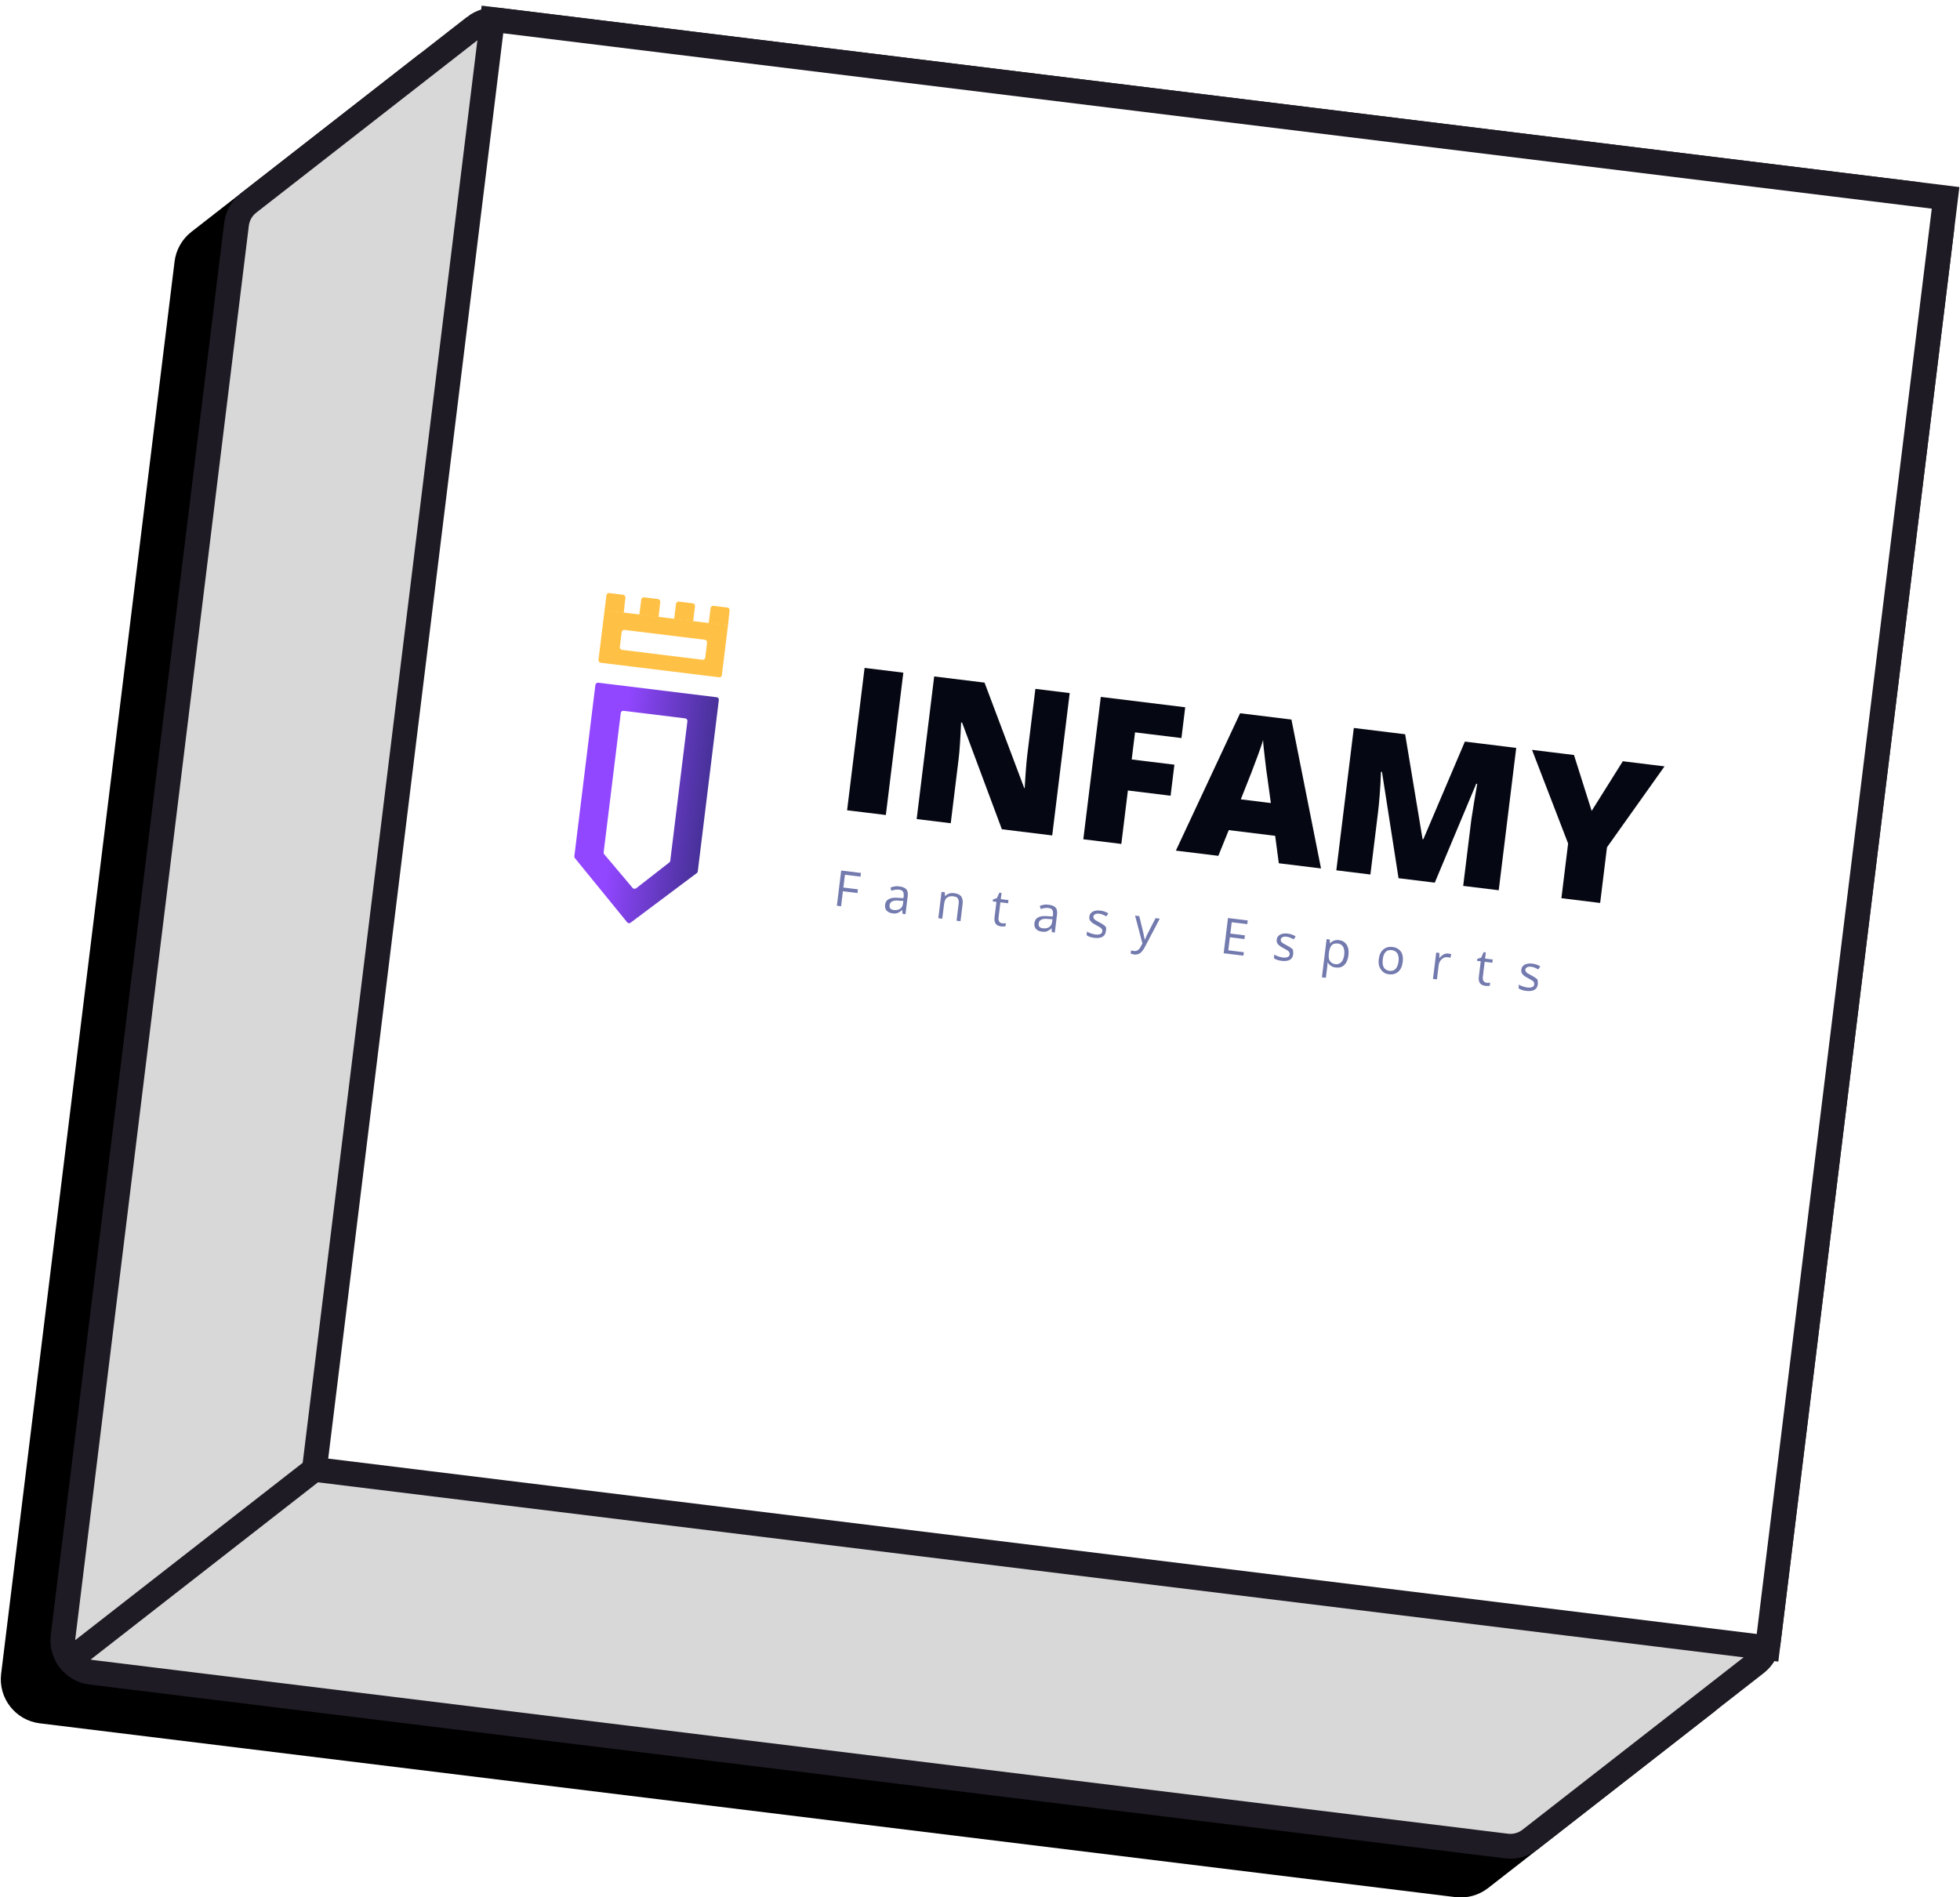 <svg xmlns="http://www.w3.org/2000/svg" xmlns:xlink="http://www.w3.org/1999/xlink" width="220" height="213" viewBox="0 0 220 213">
    <defs>
        <linearGradient id="rszsc42iic" x1=".04%" x2="100.02%" y1="50.015%" y2="50.015%">
            <stop offset="27.41%" stop-color="#9146FF"/>
            <stop offset="100%" stop-color="#473198"/>
        </linearGradient>
        <filter id="ek6keivota" width="105.2%" height="105.2%" x="-3.9%" y="-1.3%" filterUnits="objectBoundingBox">
            <feOffset dx="-5" dy="5" in="SourceAlpha" result="shadowOffsetOuter1"/>
            <feComposite in="shadowOffsetOuter1" in2="SourceAlpha" operator="out" result="shadowOffsetOuter1"/>
            <feColorMatrix in="shadowOffsetOuter1" values="0 0 0 0 0 0 0 0 0 0 0 0 0 0 0 0 0 0 0.07 0"/>
        </filter>
        <path id="e3xaql6agb" d="M24.235 1.457L1.464 24.18C.527 25.117 0 26.386 0 27.711V187.45c0 2.753 2.232 4.986 4.986 4.986H165.07c1.32 0 2.587-.524 3.522-1.457l22.77-22.725c.938-.935 1.464-2.205 1.464-3.529V4.986c0-2.754-2.232-4.986-4.986-4.986H27.757c-1.321 0-2.588.524-3.522 1.457z"/>
    </defs>
    <g fill="none" fill-rule="evenodd" transform="rotate(7 34.707 232.094)">
        <use fill="#000" filter="url(#ek6keivota)" xlink:href="#e3xaql6agb"/>
        <path fill="#D8D8D8" stroke="#1F1B24" stroke-linejoin="square" stroke-width="2.784" d="M25.218 2.442L2.448 25.167c-.676.674-1.056 1.589-1.056 2.543v159.74c0 1.985 1.61 3.594 3.594 3.594H165.07c.952 0 1.865-.378 2.538-1.05l22.771-22.725c.676-.674 1.055-1.59 1.055-2.544V4.986c0-1.985-1.609-3.594-3.594-3.594H27.757c-.952 0-1.865.378-2.54 1.05z"/>
        <path fill="#FFF" fill-rule="nonzero" stroke="#1F1B24" stroke-width="2.784" d="M27.102 1.392H191.434V165.386H27.102z"/>
        <g>
            <g fill-rule="nonzero">
                <path fill="url(#rszsc42iic)" d="M.502.25h13.399c.167 0 .28.112.28.28v19.388c0 .083-.029.14-.085.195l-6.699 6.435c-.112.111-.279.111-.39 0l-6.7-6.435c-.056-.056-.084-.14-.084-.195V.558C.223.39.363.25.503.25z" transform="translate(47.453 63.567) translate(0 10.029)"/>
                <path fill="#FFF" d="M7.537 22.648l3.35-3.343c.055-.056.083-.111.083-.195V3.315c0-.167-.14-.279-.28-.279H3.714c-.14 0-.28.112-.28.279v15.767c0 .084.028.14.084.195l3.629 3.37c.112.112.279.084.39 0z" transform="translate(47.453 63.567) translate(0 10.029)"/>
            </g>
            <g fill-rule="nonzero">
                <path fill="#FFC145" d="M13.901 8.023H.502c-.14 0-.279-.14-.279-.279V2.117H14.18v5.627c0 .167-.112.279-.279.279z" transform="translate(47.453 63.567)"/>
                <path fill="#FFF" d="M11.807 6.296h-9.1c-.139 0-.279-.14-.279-.279v-1.7c0-.138.14-.278.28-.278h9.1c.14 0 .279.14.279.279v1.7c0 .138-.112.278-.28.278z" transform="translate(47.453 63.567)"/>
                <path fill="#FFC145" d="M2.4 2.145H.224V.418c0-.14.14-.279.28-.279h1.59c.14 0 .28.14.28.279L2.4 2.145zM14.18 2.145h-2.177V.418c0-.14.14-.279.279-.279h1.591c.168 0 .28.14.28.279l.027 1.727zM10.244 2.145H8.095V.418c0-.14.14-.279.28-.279h1.59c.14 0 .28.14.28.279v1.727zM6.336 2.145H4.16V.418c0-.14.14-.279.28-.279h1.59c.14 0 .28.14.28.279l.027 1.727z" transform="translate(47.453 63.567)"/>
            </g>
            <path d="M28.221 3.956H122.569V22.342H28.221z" transform="translate(47.453 63.567)"/>
            <g fill="#050813" fill-rule="nonzero">
                <path d="M.112 16.352L.112.251 4.494.251 4.494 16.352.112 16.352zM23.336 16.352h-5.722l-5.89-11.338h-.112c.14 1.783.223 3.148.223 4.095v7.271H7.983V.25h5.695l5.862 11.2h.055c-.111-1.616-.167-2.926-.167-3.9V.25h3.88v16.102h.028zM31.124 16.352L26.825 16.352 26.825.251 36.372.251 36.372 3.733 31.124 3.733 31.124 6.797 35.953 6.797 35.953 10.307 31.124 10.307zM48.933 16.352l-.782-3.008h-5.248l-.81 3.008h-4.8L42.568.167h5.806l5.332 16.185h-4.773zM47.23 9.778l-.698-2.647c-.167-.585-.363-1.337-.586-2.284-.223-.92-.39-1.588-.447-2.006-.056.363-.195 1.003-.39 1.839-.196.864-.615 2.563-1.285 5.07h3.406v.028zM62.47 16.352L59.178 4.764h-.112c.168 1.977.224 3.51.224 4.596v6.992h-3.852V.251h5.806L64.62 11.7h.084L67.998.25h5.806v16.102h-4.02V9.304c0-.362 0-.78.028-1.225 0-.446.056-1.533.14-3.288h-.112L66.574 16.38h-4.103v-.028zM83.071 6.24L85.862.279 90.58.279 85.276 10.084 85.276 16.38 80.894 16.38 80.894 10.196 75.59.251 80.336.251z" transform="translate(47.453 63.567) translate(29.868 4.736)"/>
            </g>
            <path d="M29.588 27.634H120.949V32.815H29.588z" transform="translate(47.453 63.567)"/>
            <g fill="#737AAE" fill-rule="nonzero">
                <path d="M.447 4.011L0 4.011 0 .028 2.233.028 2.233.446.475.446.475 1.894 2.121 1.894 2.121 2.312.475 2.312.475 4.011zM7.425 4.011l-.084-.417h-.028c-.14.195-.307.306-.446.39-.14.083-.335.111-.559.111-.307 0-.53-.084-.697-.223-.168-.14-.252-.362-.252-.64 0-.613.475-.92 1.452-.948l.502-.028v-.195c0-.222-.055-.417-.14-.529-.083-.111-.25-.167-.474-.167-.25 0-.53.084-.837.223l-.14-.334c.14-.084.307-.14.475-.195.167-.056.363-.056.53-.056.363 0 .614.083.782.223.167.139.251.418.251.752V4.01h-.335zM6.42 3.705c.28 0 .503-.084.67-.223.168-.14.251-.362.251-.64v-.28l-.446.029c-.363 0-.614.055-.782.167-.167.111-.251.25-.251.473 0 .168.056.279.14.363.083.083.223.111.418.111zM13.538 4.011V2.09c0-.25-.056-.418-.167-.557-.112-.14-.28-.167-.53-.167-.308 0-.531.084-.699.25-.167.168-.223.446-.223.836v1.56h-.446v-2.98h.362l.084.418h.028c.084-.14.223-.251.39-.335.168-.083.364-.111.56-.111.362 0 .641.083.809.25.167.168.279.446.279.836v1.95h-.447v-.028zM18.674 3.705c.084 0 .168 0 .224-.028.055-.028.14-.028.167-.028v.335c-.056.027-.112.055-.223.055-.112 0-.168.028-.251.028-.587 0-.866-.306-.866-.92V1.394h-.419V1.17l.42-.195.195-.64h.25v.696h.866v.362h-.865v1.755c0 .167.056.306.14.418.083.111.223.139.362.139zM24.313 4.011l-.084-.417h-.028c-.14.195-.307.306-.446.39-.14.083-.335.111-.559.111-.307 0-.53-.084-.698-.223-.167-.14-.25-.362-.25-.64 0-.613.474-.92 1.45-.948l.503-.028v-.195c0-.222-.056-.417-.14-.529-.083-.111-.25-.167-.474-.167-.251 0-.53.084-.837.223l-.14-.334c.14-.084.307-.14.475-.195.167-.056.362-.056.53-.056.363 0 .614.083.782.223.167.139.25.418.25.752V4.01h-.334zm-1.033-.306c.28 0 .502-.084.67-.223.167-.14.251-.362.251-.64v-.28l-.446.029c-.363 0-.615.055-.782.167-.168.111-.251.25-.251.473 0 .168.056.279.14.363.083.083.25.111.418.111zM30.314 3.204c0 .278-.111.501-.307.64-.195.14-.502.223-.865.223-.39 0-.698-.056-.921-.195v-.418c.14.084.307.14.474.167.168.028.335.056.475.056.223 0 .418-.028.558-.111.14-.084.195-.195.195-.335 0-.111-.055-.222-.14-.306-.083-.084-.306-.167-.585-.279-.28-.111-.475-.195-.586-.278-.112-.084-.196-.167-.252-.25-.056-.084-.083-.224-.083-.363 0-.25.111-.446.307-.585.195-.14.474-.223.81-.223.334 0 .641.056.948.195l-.167.362c-.307-.111-.559-.195-.81-.195-.223 0-.363.028-.474.112-.112.083-.168.167-.168.278 0 .084.028.14.056.195.028.056.112.112.195.167.084.056.28.112.53.223.364.14.587.251.727.39.14.14.083.335.083.53zM33.357 1.03h.474l.642 1.7c.14.39.224.669.28.836h.027c.028-.084.084-.251.14-.474.084-.223.335-.92.754-2.061h.474l-1.284 3.398c-.14.335-.279.585-.446.725-.168.139-.391.222-.615.222-.14 0-.279-.027-.418-.055v-.362c.111.027.223.027.335.027.307 0 .53-.167.67-.529l.167-.418-1.2-3.008zM45.974 4.011L43.741 4.011 43.741.028 45.974.028 45.974.446 44.215.446 44.215 1.727 45.862 1.727 45.862 2.145 44.215 2.145 44.215 3.621 45.974 3.621zM51.5 3.204c0 .278-.11.501-.306.64-.196.14-.503.223-.866.223-.39 0-.697-.056-.92-.195v-.418c.139.084.306.14.474.167.167.028.335.056.474.056.224 0 .419-.028.559-.111.14-.084.195-.195.195-.335 0-.111-.056-.222-.14-.306-.083-.084-.307-.167-.586-.279-.279-.111-.474-.195-.586-.278-.112-.084-.195-.167-.251-.25-.056-.084-.084-.224-.084-.363 0-.25.112-.446.307-.585.195-.14.475-.223.81-.223.335 0 .642.056.949.195l-.168.362c-.307-.111-.558-.195-.81-.195-.223 0-.362.028-.474.112-.112.083-.167.167-.167.278 0 .084.028.14.055.195.028.056.112.112.196.167.084.056.279.112.53.223.363.14.586.251.726.39.028.167.084.335.084.53zM56.414 4.067c-.196 0-.363-.028-.53-.111-.168-.084-.308-.195-.42-.335h-.027c.027.168.027.335.027.502v1.226h-.446V1.03h.363l.056.418h.027c.112-.168.252-.279.42-.363.167-.083.334-.111.53-.111.39 0 .697.14.92.418.224.278.336.64.336 1.142 0 .501-.112.864-.335 1.142-.224.279-.53.39-.921.39zm-.056-2.702c-.307 0-.53.084-.67.25-.14.168-.196.446-.224.809v.111c0 .418.056.724.224.891.14.168.363.279.67.279.25 0 .446-.111.614-.306.14-.195.223-.502.223-.864s-.084-.669-.223-.864c-.14-.195-.363-.306-.614-.306zM63.81 2.535c0 .474-.111.864-.362 1.142-.251.279-.586.418-1.005.418-.28 0-.503-.056-.698-.195-.195-.14-.363-.306-.474-.53-.112-.222-.168-.5-.168-.807 0-.474.112-.864.363-1.142.251-.279.586-.418 1.005-.418.418 0 .753.14 1.005.418.223.25.335.64.335 1.114zm-2.26 0c0 .39.083.669.223.864.14.195.39.306.67.306.307 0 .53-.111.67-.306s.223-.502.223-.864c0-.39-.084-.669-.223-.864-.168-.195-.391-.306-.67-.306-.307 0-.53.084-.67.279-.168.222-.223.501-.223.891zM68.751.975c.14 0 .252 0 .363.028l-.056.418c-.111-.028-.223-.028-.335-.028-.25 0-.446.111-.614.306-.167.195-.25.446-.25.725V4.01h-.447v-2.98h.362l.056.557h.028c.112-.195.251-.334.39-.446.168-.111.336-.167.503-.167zM73.44 3.705c.085 0 .168 0 .224-.028.084 0 .14-.028.168-.028v.335c-.056.027-.112.055-.224.055-.111 0-.167.028-.25.028-.587 0-.866-.306-.866-.92V1.394h-.419V1.17l.419-.195.195-.64h.251v.696h.866v.362h-.866v1.755c0 .167.056.306.14.418.084.083.223.139.363.139zM79.163 3.204c0 .278-.111.501-.307.64-.195.14-.502.223-.865.223-.391 0-.698-.056-.921-.195v-.418c.14.084.307.14.474.167.168.028.335.056.475.056.223 0 .418-.028.558-.111.14-.084.195-.195.195-.335 0-.111-.055-.222-.14-.306-.083-.084-.306-.167-.585-.279-.28-.111-.475-.195-.587-.278-.111-.084-.195-.167-.25-.25-.057-.084-.085-.224-.085-.363 0-.25.112-.446.308-.585.195-.14.474-.223.809-.223.335 0 .642.056.95.195l-.168.362c-.307-.111-.559-.195-.81-.195-.223 0-.363.028-.474.112-.112.083-.168.167-.168.278 0 .084.028.14.056.195.028.056.112.112.195.167.084.056.28.112.53.223.364.14.587.251.726.39.028.167.084.335.084.53z" transform="translate(47.453 63.567) translate(30.147 27.857)"/>
            </g>
        </g>
        <path stroke="#1F1B24" stroke-width="2.784" d="M2.143 190.298l25.71-25.659-25.71 25.659z"/>
    </g>
</svg>

